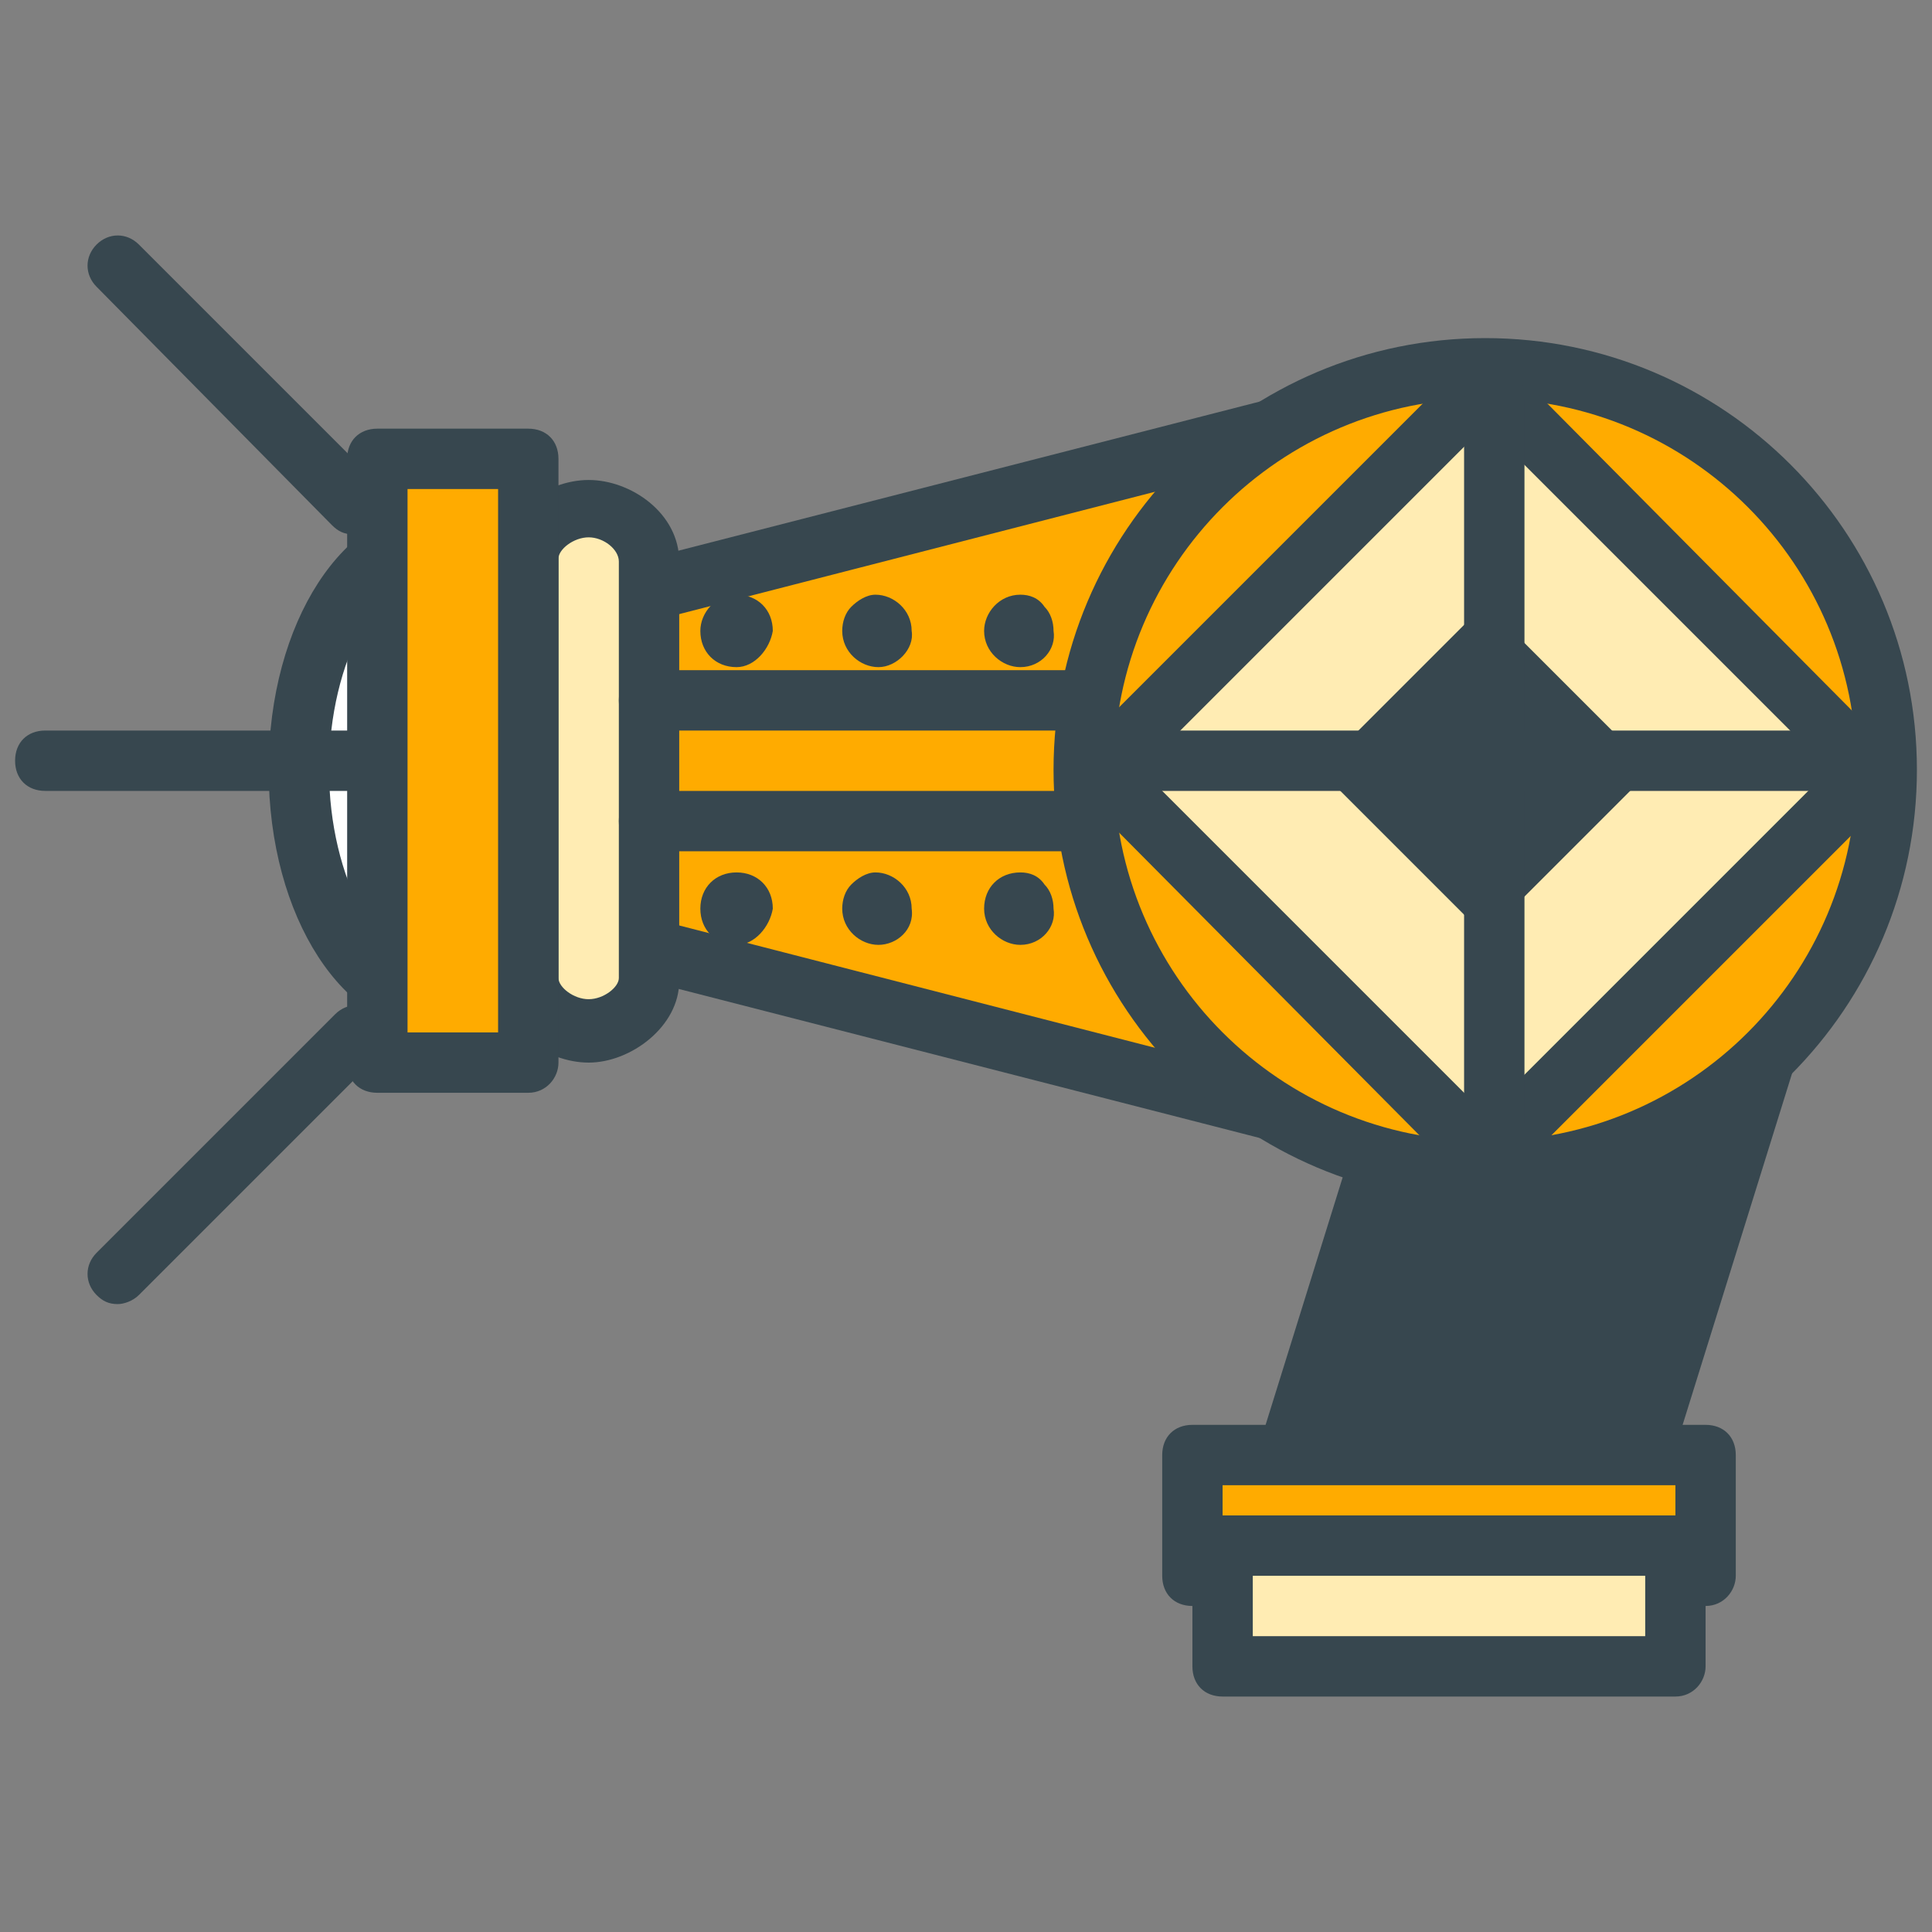 <?xml version="1.0" encoding="utf-8"?>
<!-- Generator: Adobe Illustrator 16.0.0, SVG Export Plug-In . SVG Version: 6.00 Build 0)  -->
<!DOCTYPE svg PUBLIC "-//W3C//DTD SVG 1.1//EN" "http://www.w3.org/Graphics/SVG/1.1/DTD/svg11.dtd">
<svg version="1.1" id="Layer_1" xmlns="http://www.w3.org/2000/svg" xmlns:xlink="http://www.w3.org/1999/xlink" x="0px" y="0px"
	 width="64px" height="64px" viewBox="0 0 64 64" enable-background="new 0 0 64 64" xml:space="preserve">
<rect x="0" y="0" width="64" height="64" fill="#808080" stroke="none"/>
<g>
	<g>
		<polygon fill="#37474F" points="53.4,51.2 42.8,47.9 49.9,25 60.5,28.3 		"/>
		<path fill="#37474F" d="M53.4,52.2c-0.1,0-0.2,0-0.3,0l-10.6-3.3c-0.5-0.2-0.8-0.7-0.7-1.3l7.1-22.8c0.2-0.5,0.7-0.8,1.3-0.7
			l10.6,3.3c0.5,0.2,0.8,0.7,0.7,1.3l-7.1,22.8c-0.1,0.3-0.3,0.5-0.5,0.6C53.7,52.1,53.5,52.2,53.4,52.2z M44,47.2l8.7,2.7L59.2,29
			l-8.7-2.7L44,47.2z"/>
	</g>
	<g>
		<g>
			<g>
				<path fill="#FFFFFF" d="M19.1,25.5c0,4.3-2.1,7.7-4.6,7.7c-2.5,0-4.6-3.5-4.6-7.7c0-4.3,2.1-7.7,4.6-7.7
					C17.1,17.8,19.1,21.2,19.1,25.5z"/>
				<path fill="#37474F" d="M14.5,34.2c-3.1,0-5.6-3.8-5.6-8.7c0-4.9,2.5-8.7,5.6-8.7c3.1,0,5.6,3.8,5.6,8.7
					C20.1,30.4,17.7,34.2,14.5,34.2z M14.5,18.8c-1.9,0-3.6,3.1-3.6,6.7c0,3.6,1.7,6.7,3.6,6.7c1.7,0,3.6-2.7,3.6-6.7
					C18.1,21.5,16.3,18.8,14.5,18.8z"/>
			</g>
			<g>
				<polygon fill="#FFAB00" points="43.5,37.1 20.5,31.2 20.5,19.8 43.5,13.9 				"/>
				<path fill="#37474F" d="M43.5,38.1c-0.1,0-0.2,0-0.2,0l-23-5.9c-0.4-0.1-0.8-0.5-0.8-1V19.8c0-0.5,0.3-0.9,0.8-1l23-5.9
					c0.3-0.1,0.6,0,0.9,0.2c0.2,0.2,0.4,0.5,0.4,0.8v23.2c0,0.3-0.1,0.6-0.4,0.8C44,38,43.7,38.1,43.5,38.1z M21.5,30.4l21,5.4V15.2
					l-21,5.4V30.4z"/>
			</g>
			<g>
				<path fill="#FFAB00" d="M62.5,25.5c0,7.3-5.9,13.3-13.3,13.3c-7.3,0-13.3-5.9-13.3-13.3c0-7.3,5.9-13.3,13.3-13.3
					C56.5,12.2,62.5,18.2,62.5,25.5z"/>
				<path fill="#37474F" d="M49.2,39.8c-7.9,0-14.3-6.4-14.3-14.3c0-7.9,6.4-14.3,14.3-14.3c7.9,0,14.3,6.4,14.3,14.3
					C63.5,33.4,57.1,39.8,49.2,39.8z M49.2,13.2c-6.8,0-12.3,5.5-12.3,12.3c0,6.8,5.5,12.3,12.3,12.3c6.8,0,12.3-5.5,12.3-12.3
					C61.5,18.7,56,13.2,49.2,13.2z"/>
			</g>
			<g>
				<polygon fill="#FFECB3" points="49.2,38.4 36.4,25.5 49.2,12.6 62.1,25.5 				"/>
				<path fill="#37474F" d="M49.2,39.4L49.2,39.4c-0.3,0-0.5-0.1-0.7-0.3L35.7,26.2c-0.4-0.4-0.4-1,0-1.4l12.8-12.8
					c0.4-0.4,1-0.4,1.4,0l12.8,12.9c0.4,0.4,0.4,1,0,1.4L49.9,39.1C49.7,39.2,49.5,39.4,49.2,39.4z M37.8,25.5l11.4,11.4l11.4-11.4
					L49.2,14.1L37.8,25.5z"/>
			</g>
			<g>
				<polygon fill="#37474F" points="49.2,29.6 45.1,25.5 49.2,21.4 53.3,25.5 				"/>
				<path fill="#37474F" d="M49.2,30.6L49.2,30.6c-0.3,0-0.5-0.1-0.7-0.3l-4.1-4.1c-0.2-0.2-0.3-0.4-0.3-0.7s0.1-0.5,0.3-0.7
					l4.1-4.1c0.4-0.4,1-0.4,1.4,0l4.1,4.1c0.2,0.2,0.3,0.4,0.3,0.7s-0.1,0.5-0.3,0.7l-4.1,4.1C49.7,30.5,49.5,30.6,49.2,30.6z
					 M46.5,25.5l2.7,2.7l2.7-2.7l-2.7-2.7L46.5,25.5z"/>
			</g>
			<g>
				<g>
					<line fill="#FFECB3" x1="49.5" y1="13.2" x2="49.5" y2="37.2"/>
					<path fill="#37474F" d="M49.5,38.2c-0.6,0-1-0.4-1-1v-24c0-0.6,0.4-1,1-1s1,0.4,1,1v24C50.5,37.7,50.1,38.2,49.5,38.2z"/>
				</g>
				<g>
					<line fill="#FFECB3" x1="37.5" y1="25.2" x2="61.5" y2="25.2"/>
					<path fill="#37474F" d="M61.5,26.2h-24c-0.6,0-1-0.4-1-1s0.4-1,1-1h24c0.6,0,1,0.4,1,1S62.1,26.2,61.5,26.2z"/>
				</g>
			</g>
			<g>
				<g>
					<path fill="#FFECB3" d="M21.5,32.4c0,1-1,1.7-2,1.7l0,0c-0.9,0-2-0.8-2-1.7V18.6c0-1,1.1-1.7,2-1.7l0,0c1,0,2,0.8,2,1.7V32.4z"
						/>
					<path fill="#37474F" d="M19.5,35.2c-1.4,0-3-1.1-3-2.7V18.6c0-1.6,1.6-2.7,3-2.7s3,1.1,3,2.7v13.9C22.5,34,20.9,35.2,19.5,35.2
						z M19.5,17.8c-0.5,0-1,0.4-1,0.7v13.9c0,0.3,0.5,0.7,1,0.7s1-0.4,1-0.7V18.6C20.5,18.2,20,17.8,19.5,17.8z"/>
				</g>
				<g>
					<rect x="12.5" y="15.2" fill="#FFAB00" width="5" height="20"/>
					<path fill="#37474F" d="M17.5,36.2h-5c-0.6,0-1-0.4-1-1v-20c0-0.6,0.4-1,1-1h5c0.6,0,1,0.4,1,1v20
						C18.5,35.7,18.1,36.2,17.5,36.2z M13.5,34.2h3v-18h-3V34.2z"/>
				</g>
			</g>
			<g>
				<g>
					<line fill="#FFAB00" x1="21.5" y1="23.2" x2="35.5" y2="23.2"/>
					<path fill="#37474F" d="M35.5,24.2h-14c-0.6,0-1-0.4-1-1s0.4-1,1-1h14c0.6,0,1,0.4,1,1S36.1,24.2,35.5,24.2z"/>
				</g>
				<g>
					<line fill="#FFAB00" x1="21.5" y1="27.2" x2="35.5" y2="27.2"/>
					<path fill="#37474F" d="M35.5,28.2h-14c-0.6,0-1-0.4-1-1s0.4-1,1-1h14c0.6,0,1,0.4,1,1S36.1,28.2,35.5,28.2z"/>
				</g>
			</g>
			<g>
				<g>
					<g>
						<line fill="#FFECB3" x1="3.9" y1="8.8" x2="11.7" y2="16.7"/>
						<path fill="#37474F" d="M11.7,17.7c-0.3,0-0.5-0.1-0.7-0.3L3.2,9.5c-0.4-0.4-0.4-1,0-1.4c0.4-0.4,1-0.4,1.4,0l7.9,7.9
							c0.4,0.4,0.4,1,0,1.4C12.3,17.6,12,17.7,11.7,17.7z"/>
					</g>
					<g>
						<line fill="#FFECB3" x1="3.9" y1="42.2" x2="11.7" y2="34.3"/>
						<path fill="#37474F" d="M3.9,43.2c-0.3,0-0.5-0.1-0.7-0.3c-0.4-0.4-0.4-1,0-1.4l7.9-7.9c0.4-0.4,1-0.4,1.4,0s0.4,1,0,1.4
							l-7.9,7.9C4.4,43.1,4.1,43.2,3.9,43.2z"/>
					</g>
				</g>
				<g>
					<line fill="#FFECB3" x1="1.5" y1="25.2" x2="11.5" y2="25.2"/>
					<path fill="#37474F" d="M11.5,26.2h-10c-0.6,0-1-0.4-1-1s0.4-1,1-1h10c0.6,0,1,0.4,1,1S12.1,26.2,11.5,26.2z"/>
				</g>
			</g>
		</g>
		<g>
			<g>
				<g>
					<path fill="#37474F" d="M33.1,20.9c0-0.4,0.3-0.7,0.7-0.7c0.4,0,0.7,0.3,0.7,0.7c0,0.4-0.3,0.7-0.7,0.7
						C33.4,21.6,33.1,21.3,33.1,20.9z"/>
					<path fill="#37474F" d="M33.8,22.1c-0.6,0-1.2-0.5-1.2-1.2c0-0.6,0.5-1.2,1.2-1.2c0.3,0,0.6,0.1,0.8,0.4
						c0.2,0.2,0.3,0.5,0.3,0.8C35,21.5,34.5,22.1,33.8,22.1L33.8,22.1z M33.8,20.7c-0.1,0-0.2,0.1-0.2,0.2c0,0.1,0.1,0.2,0.2,0.2
						v0.5l0-0.5c0.1,0,0.2-0.1,0.2-0.2c0-0.1,0-0.1,0-0.1C33.9,20.7,33.9,20.7,33.8,20.7z"/>
				</g>
				<g>
					<path fill="#37474F" d="M28.4,20.9c0-0.4,0.3-0.7,0.7-0.7c0.4,0,0.7,0.3,0.7,0.7c0,0.4-0.3,0.7-0.7,0.7
						C28.7,21.6,28.4,21.3,28.4,20.9z"/>
					<path fill="#37474F" d="M29.1,22.1L29.1,22.1c-0.6,0-1.2-0.5-1.2-1.2c0-0.3,0.1-0.6,0.3-0.8c0.2-0.2,0.5-0.4,0.8-0.4
						c0.6,0,1.2,0.5,1.2,1.2C30.3,21.5,29.7,22.1,29.1,22.1z M29.1,20.7c-0.1,0-0.1,0-0.1,0.1c0,0,0,0.1,0,0.1
						c0,0.1,0.1,0.2,0.2,0.2c0.1,0,0.2-0.1,0.2-0.2C29.3,20.8,29.2,20.7,29.1,20.7z"/>
				</g>
				<g>
					<path fill="#37474F" d="M23.7,20.9c0-0.4,0.3-0.7,0.7-0.7c0.4,0,0.7,0.3,0.7,0.7c0,0.4-0.3,0.7-0.7,0.7
						C24,21.6,23.7,21.3,23.7,20.9z"/>
					<path fill="#37474F" d="M24.4,22.1L24.4,22.1C24.3,22.1,24.3,22.1,24.4,22.1c-0.7,0-1.2-0.5-1.2-1.2c0-0.6,0.5-1.2,1.2-1.2
						s1.2,0.5,1.2,1.2C25.5,21.5,25,22.1,24.4,22.1z M24.4,20.7c-0.1,0-0.2,0.1-0.2,0.2c0,0.1,0.1,0.2,0.2,0.2l0,0.5v-0.5
						c0.1,0,0.2-0.1,0.2-0.2C24.5,20.8,24.5,20.7,24.4,20.7z"/>
				</g>
			</g>
			<g>
				<g>
					<path fill="#37474F" d="M33.1,30.1c0-0.4,0.3-0.7,0.7-0.7c0.4,0,0.7,0.3,0.7,0.7c0,0.4-0.3,0.7-0.7,0.7
						C33.4,30.8,33.1,30.5,33.1,30.1z"/>
					<path fill="#37474F" d="M33.8,31.3c-0.6,0-1.2-0.5-1.2-1.2c0-0.7,0.5-1.2,1.2-1.2c0.3,0,0.6,0.1,0.8,0.4
						c0.2,0.2,0.3,0.5,0.3,0.8C35,30.7,34.5,31.3,33.8,31.3L33.8,31.3z M33.8,29.9c-0.1,0-0.2,0.1-0.2,0.2c0,0.1,0.1,0.2,0.2,0.2
						v0.5l0-0.5c0.1,0,0.2-0.1,0.2-0.2c0-0.1,0-0.1,0-0.1C33.9,29.9,33.9,29.9,33.8,29.9z"/>
				</g>
				<g>
					<path fill="#37474F" d="M28.4,30.1c0-0.4,0.3-0.7,0.7-0.7c0.4,0,0.7,0.3,0.7,0.7c0,0.4-0.3,0.7-0.7,0.7
						C28.7,30.8,28.4,30.5,28.4,30.1z"/>
					<path fill="#37474F" d="M29.1,31.3L29.1,31.3c-0.6,0-1.2-0.5-1.2-1.2c0-0.3,0.1-0.6,0.3-0.8c0.2-0.2,0.5-0.4,0.8-0.4
						c0.6,0,1.2,0.5,1.2,1.2C30.3,30.8,29.7,31.3,29.1,31.3z M29.1,29.9c-0.1,0-0.1,0-0.1,0.1c0,0,0,0.1,0,0.1
						c0,0.1,0.1,0.2,0.2,0.2c0.1,0,0.2-0.1,0.2-0.2C29.3,30,29.2,29.9,29.1,29.9z"/>
				</g>
				<g>
					<path fill="#37474F" d="M23.7,30.1c0-0.4,0.3-0.7,0.7-0.7c0.4,0,0.7,0.3,0.7,0.7c0,0.4-0.3,0.7-0.7,0.7
						C24,30.8,23.7,30.5,23.7,30.1z"/>
					<path fill="#37474F" d="M24.4,31.3L24.4,31.3L24.4,31.3c-0.7,0-1.2-0.5-1.2-1.2c0-0.7,0.5-1.2,1.2-1.2s1.2,0.5,1.2,1.2
						C25.5,30.7,25,31.3,24.4,31.3z M24.4,29.9c-0.1,0-0.2,0.1-0.2,0.2c0,0.1,0.1,0.2,0.2,0.2l0,0.5v-0.5c0.1,0,0.2-0.1,0.2-0.2
						C24.5,30,24.5,29.9,24.4,29.9z"/>
				</g>
			</g>
		</g>
	</g>
	<g>
		<rect x="39.5" y="48.2" fill="#FFAB00" width="17" height="4"/>
		<path fill="#37474F" d="M56.5,53.2h-17c-0.6,0-1-0.4-1-1v-4c0-0.6,0.4-1,1-1h17c0.6,0,1,0.4,1,1v4C57.5,52.7,57.1,53.2,56.5,53.2z
			 M40.5,51.2h15v-2h-15V51.2z"/>
	</g>
	<g>
		<rect x="40.5" y="51.2" fill="#FFECB3" width="15" height="4"/>
		<path fill="#37474F" d="M55.5,56.2h-15c-0.6,0-1-0.4-1-1v-4c0-0.6,0.4-1,1-1h15c0.6,0,1,0.4,1,1v4C56.5,55.7,56.1,56.2,55.5,56.2z
			 M41.5,54.2h13v-2h-13V54.2z"/>
	</g>
</g>
</svg>
